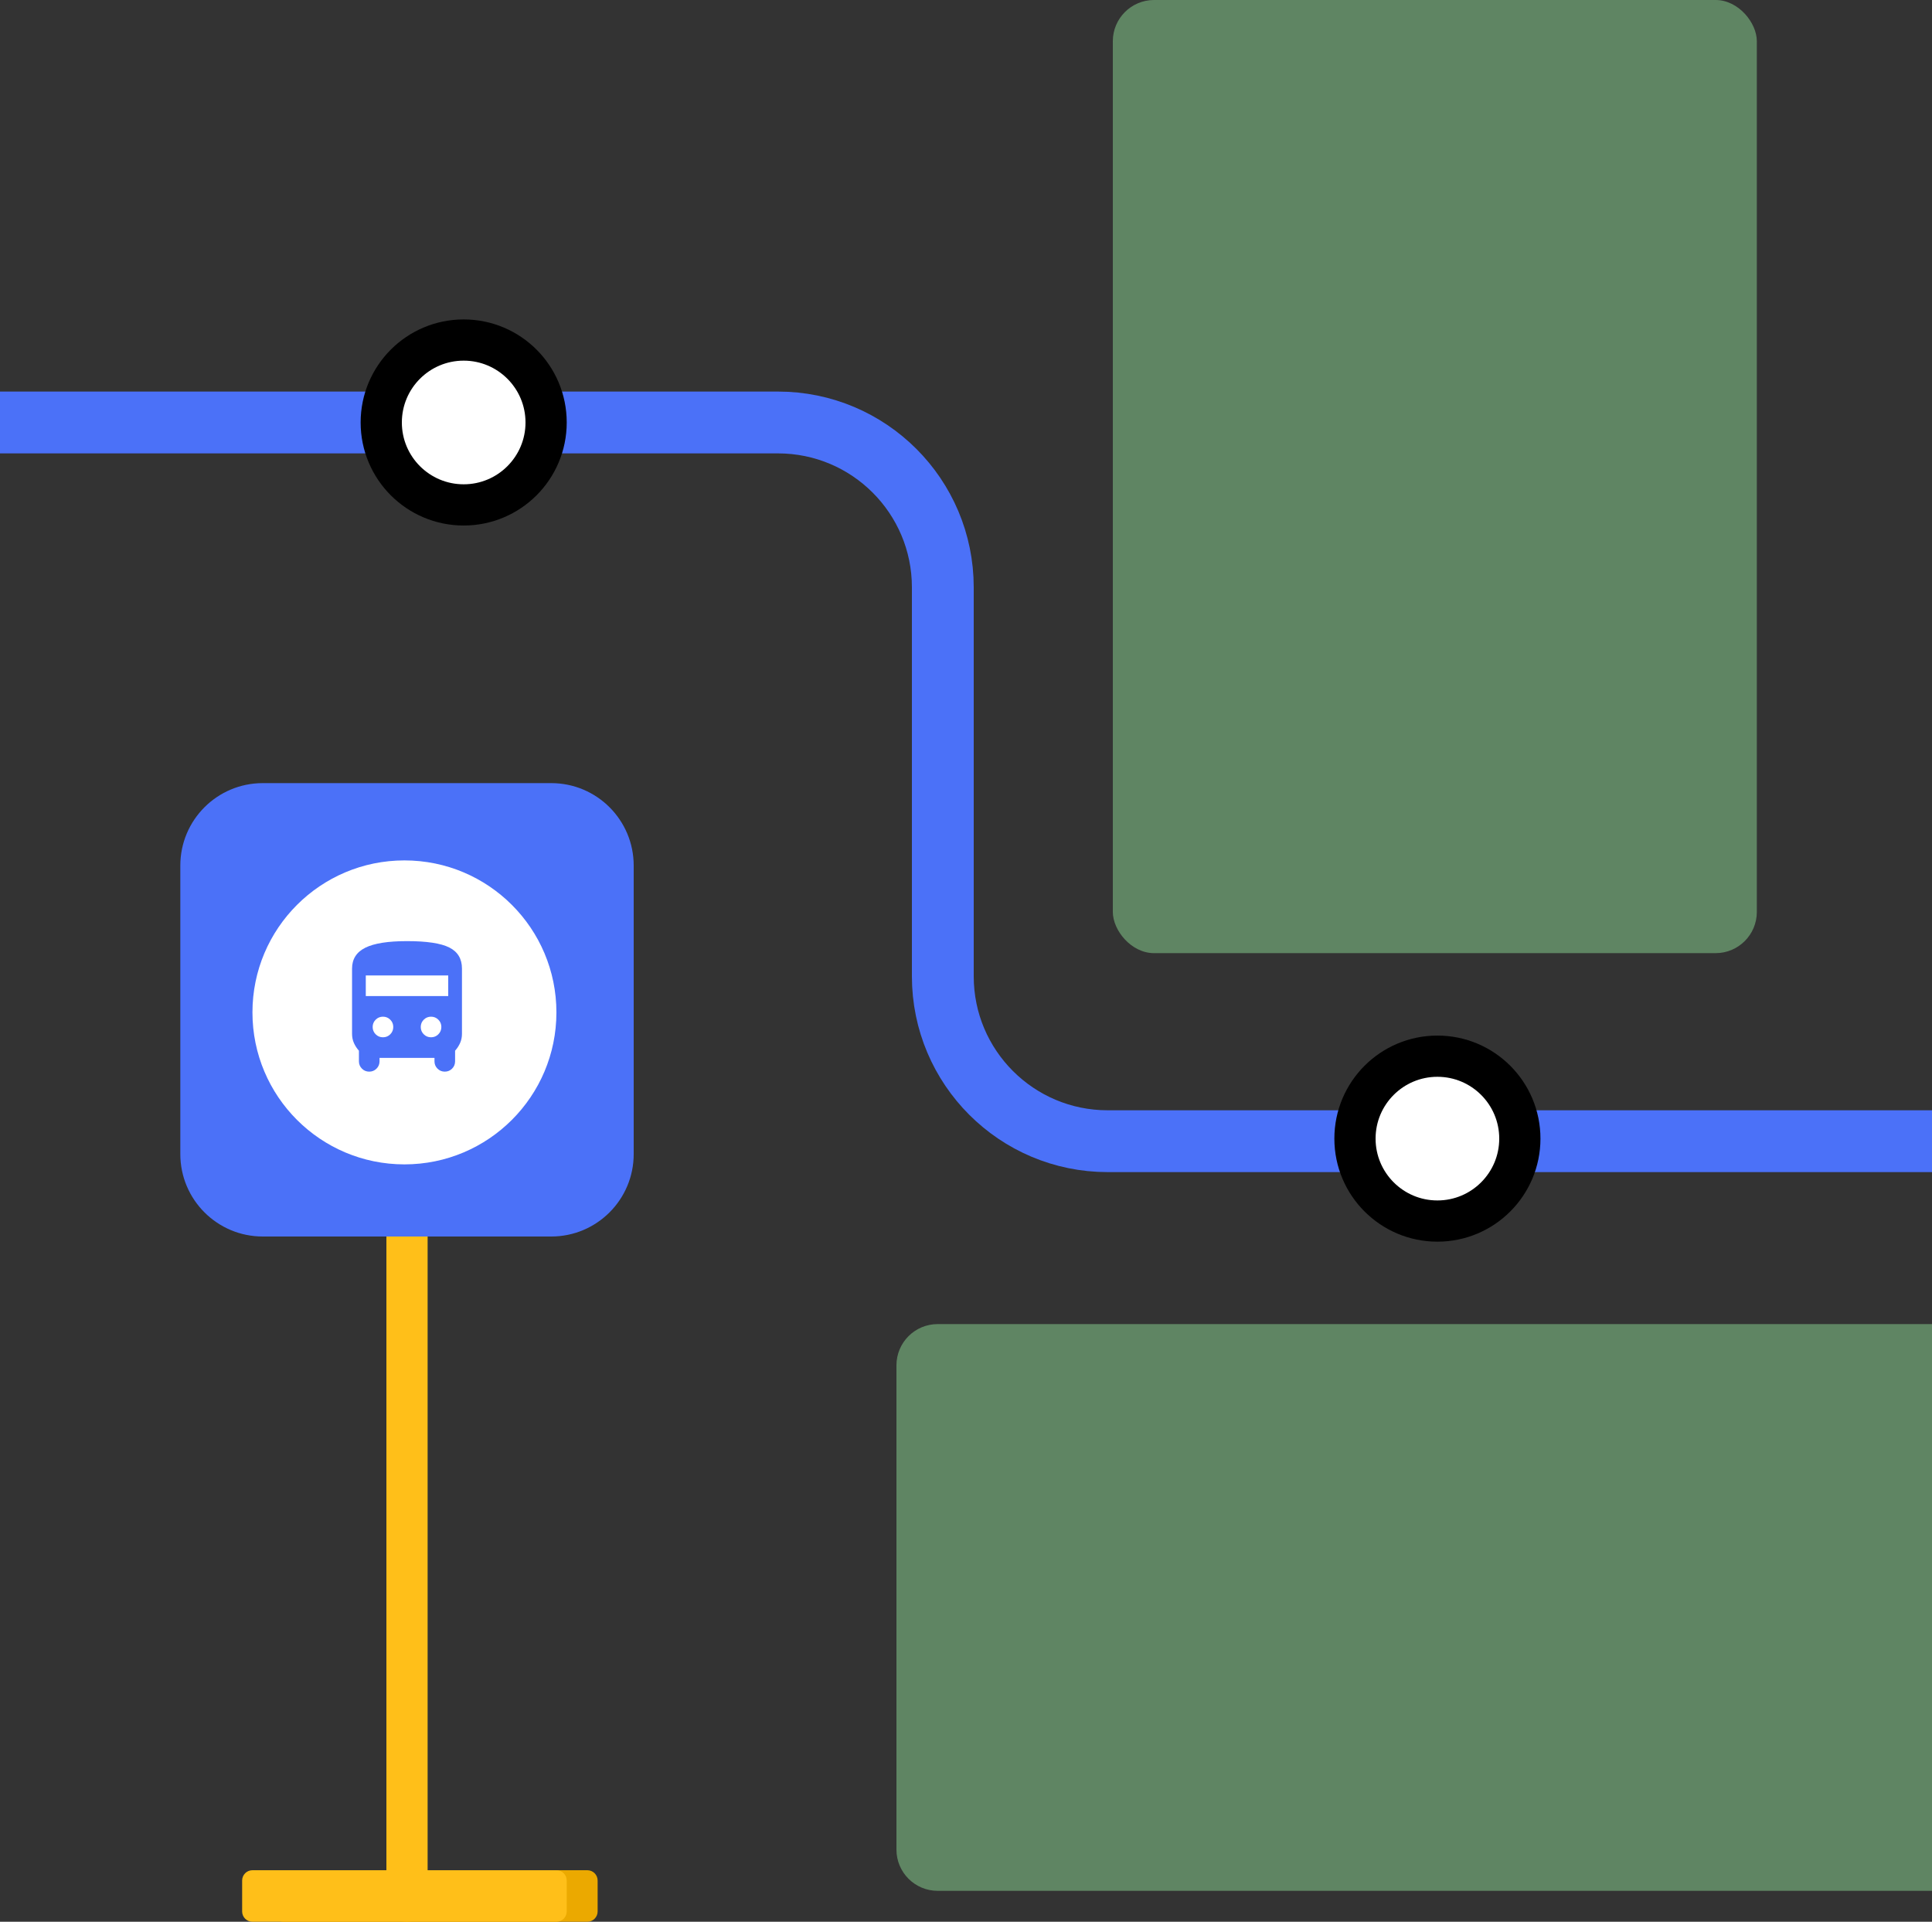 <svg width="375" height="373" viewBox="0 0 375 373" fill="none" xmlns="http://www.w3.org/2000/svg">
<rect x="0" y="0" width="375" height="373" fill="#333333" stroke="none"/>
<path d="M6 82H151C168.673 82 183 96.327 183 114V189.5C183 207.173 197.327 221.5 215 221.5H369" stroke="#4B71F8" stroke-width="12" stroke-linecap="square"/>
<circle cx="90" cy="82" r="16" fill="white" stroke="black" stroke-width="8"/>
<circle cx="279" cy="221" r="16" fill="white" stroke="black" stroke-width="8"/>
<path d="M75 232C75 229.791 76.791 228 79 228C81.209 228 83 229.791 83 232V369C83 371.209 81.209 373 79 373C76.791 373 75 371.209 75 369V232Z" fill="#FFBF19"/>
<path d="M53 365C53 363.895 53.895 363 55 363H114C115.105 363 116 363.895 116 365V371C116 372.105 115.105 373 114 373H55C53.895 373 53 372.105 53 371V365Z" fill="#EBA900"/>
<path d="M47 365C47 363.895 47.895 363 49 363H108C109.105 363 110 363.895 110 365V371C110 372.105 109.105 373 108 373H49C47.895 373 47 372.105 47 371V365Z" fill="#FFBF19"/>
<path d="M35 168C35 159.163 42.163 152 51 152H107C115.837 152 123 159.163 123 168V224C123 232.837 115.837 240 107 240H51C42.163 240 35 232.837 35 224V168Z" fill="#4B71F8"/>
<path d="M108 196.5C108 212.792 94.792 226 78.5 226C62.208 226 49 212.792 49 196.5C49 180.208 62.208 167 78.5 167C94.792 167 108 180.208 108 196.5Z" fill="white"/>
<path d="M73.667 205.333V206C73.667 206.556 73.472 207.028 73.083 207.417C72.694 207.806 72.222 208 71.667 208C71.111 208 70.639 207.806 70.25 207.417C69.861 207.028 69.667 206.556 69.667 206V203.933C69.267 203.489 68.944 202.994 68.7 202.45C68.456 201.906 68.333 201.311 68.333 200.667V188C68.333 186.156 69.189 184.806 70.9 183.95C72.611 183.094 75.311 182.667 79 182.667C82.822 182.667 85.556 183.078 87.2 183.9C88.844 184.722 89.667 186.089 89.667 188V200.667C89.667 201.311 89.544 201.906 89.3 202.45C89.056 202.994 88.733 203.489 88.333 203.933V206C88.333 206.556 88.139 207.028 87.75 207.417C87.361 207.806 86.889 208 86.333 208C85.778 208 85.306 207.806 84.917 207.417C84.528 207.028 84.333 206.556 84.333 206V205.333H73.667ZM71 193.333H87V189.333H71V193.333ZM74.333 201.333C74.889 201.333 75.361 201.139 75.75 200.75C76.139 200.361 76.333 199.889 76.333 199.333C76.333 198.778 76.139 198.306 75.75 197.917C75.361 197.528 74.889 197.333 74.333 197.333C73.778 197.333 73.306 197.528 72.917 197.917C72.528 198.306 72.333 198.778 72.333 199.333C72.333 199.889 72.528 200.361 72.917 200.75C73.306 201.139 73.778 201.333 74.333 201.333ZM83.667 201.333C84.222 201.333 84.694 201.139 85.083 200.75C85.472 200.361 85.667 199.889 85.667 199.333C85.667 198.778 85.472 198.306 85.083 197.917C84.694 197.528 84.222 197.333 83.667 197.333C83.111 197.333 82.639 197.528 82.25 197.917C81.861 198.306 81.667 198.778 81.667 199.333C81.667 199.889 81.861 200.361 82.25 200.75C82.639 201.139 83.111 201.333 83.667 201.333Z" fill="#4B71F8"/>
<path d="M174 265C174 260.582 177.582 257 182 257H375V367H182C177.582 367 174 363.418 174 359V265Z" fill="#8CD994" fill-opacity="0.5"/>
<rect x="216" width="125" height="185" rx="8" fill="#8CD994" fill-opacity="0.5"/>
</svg>
